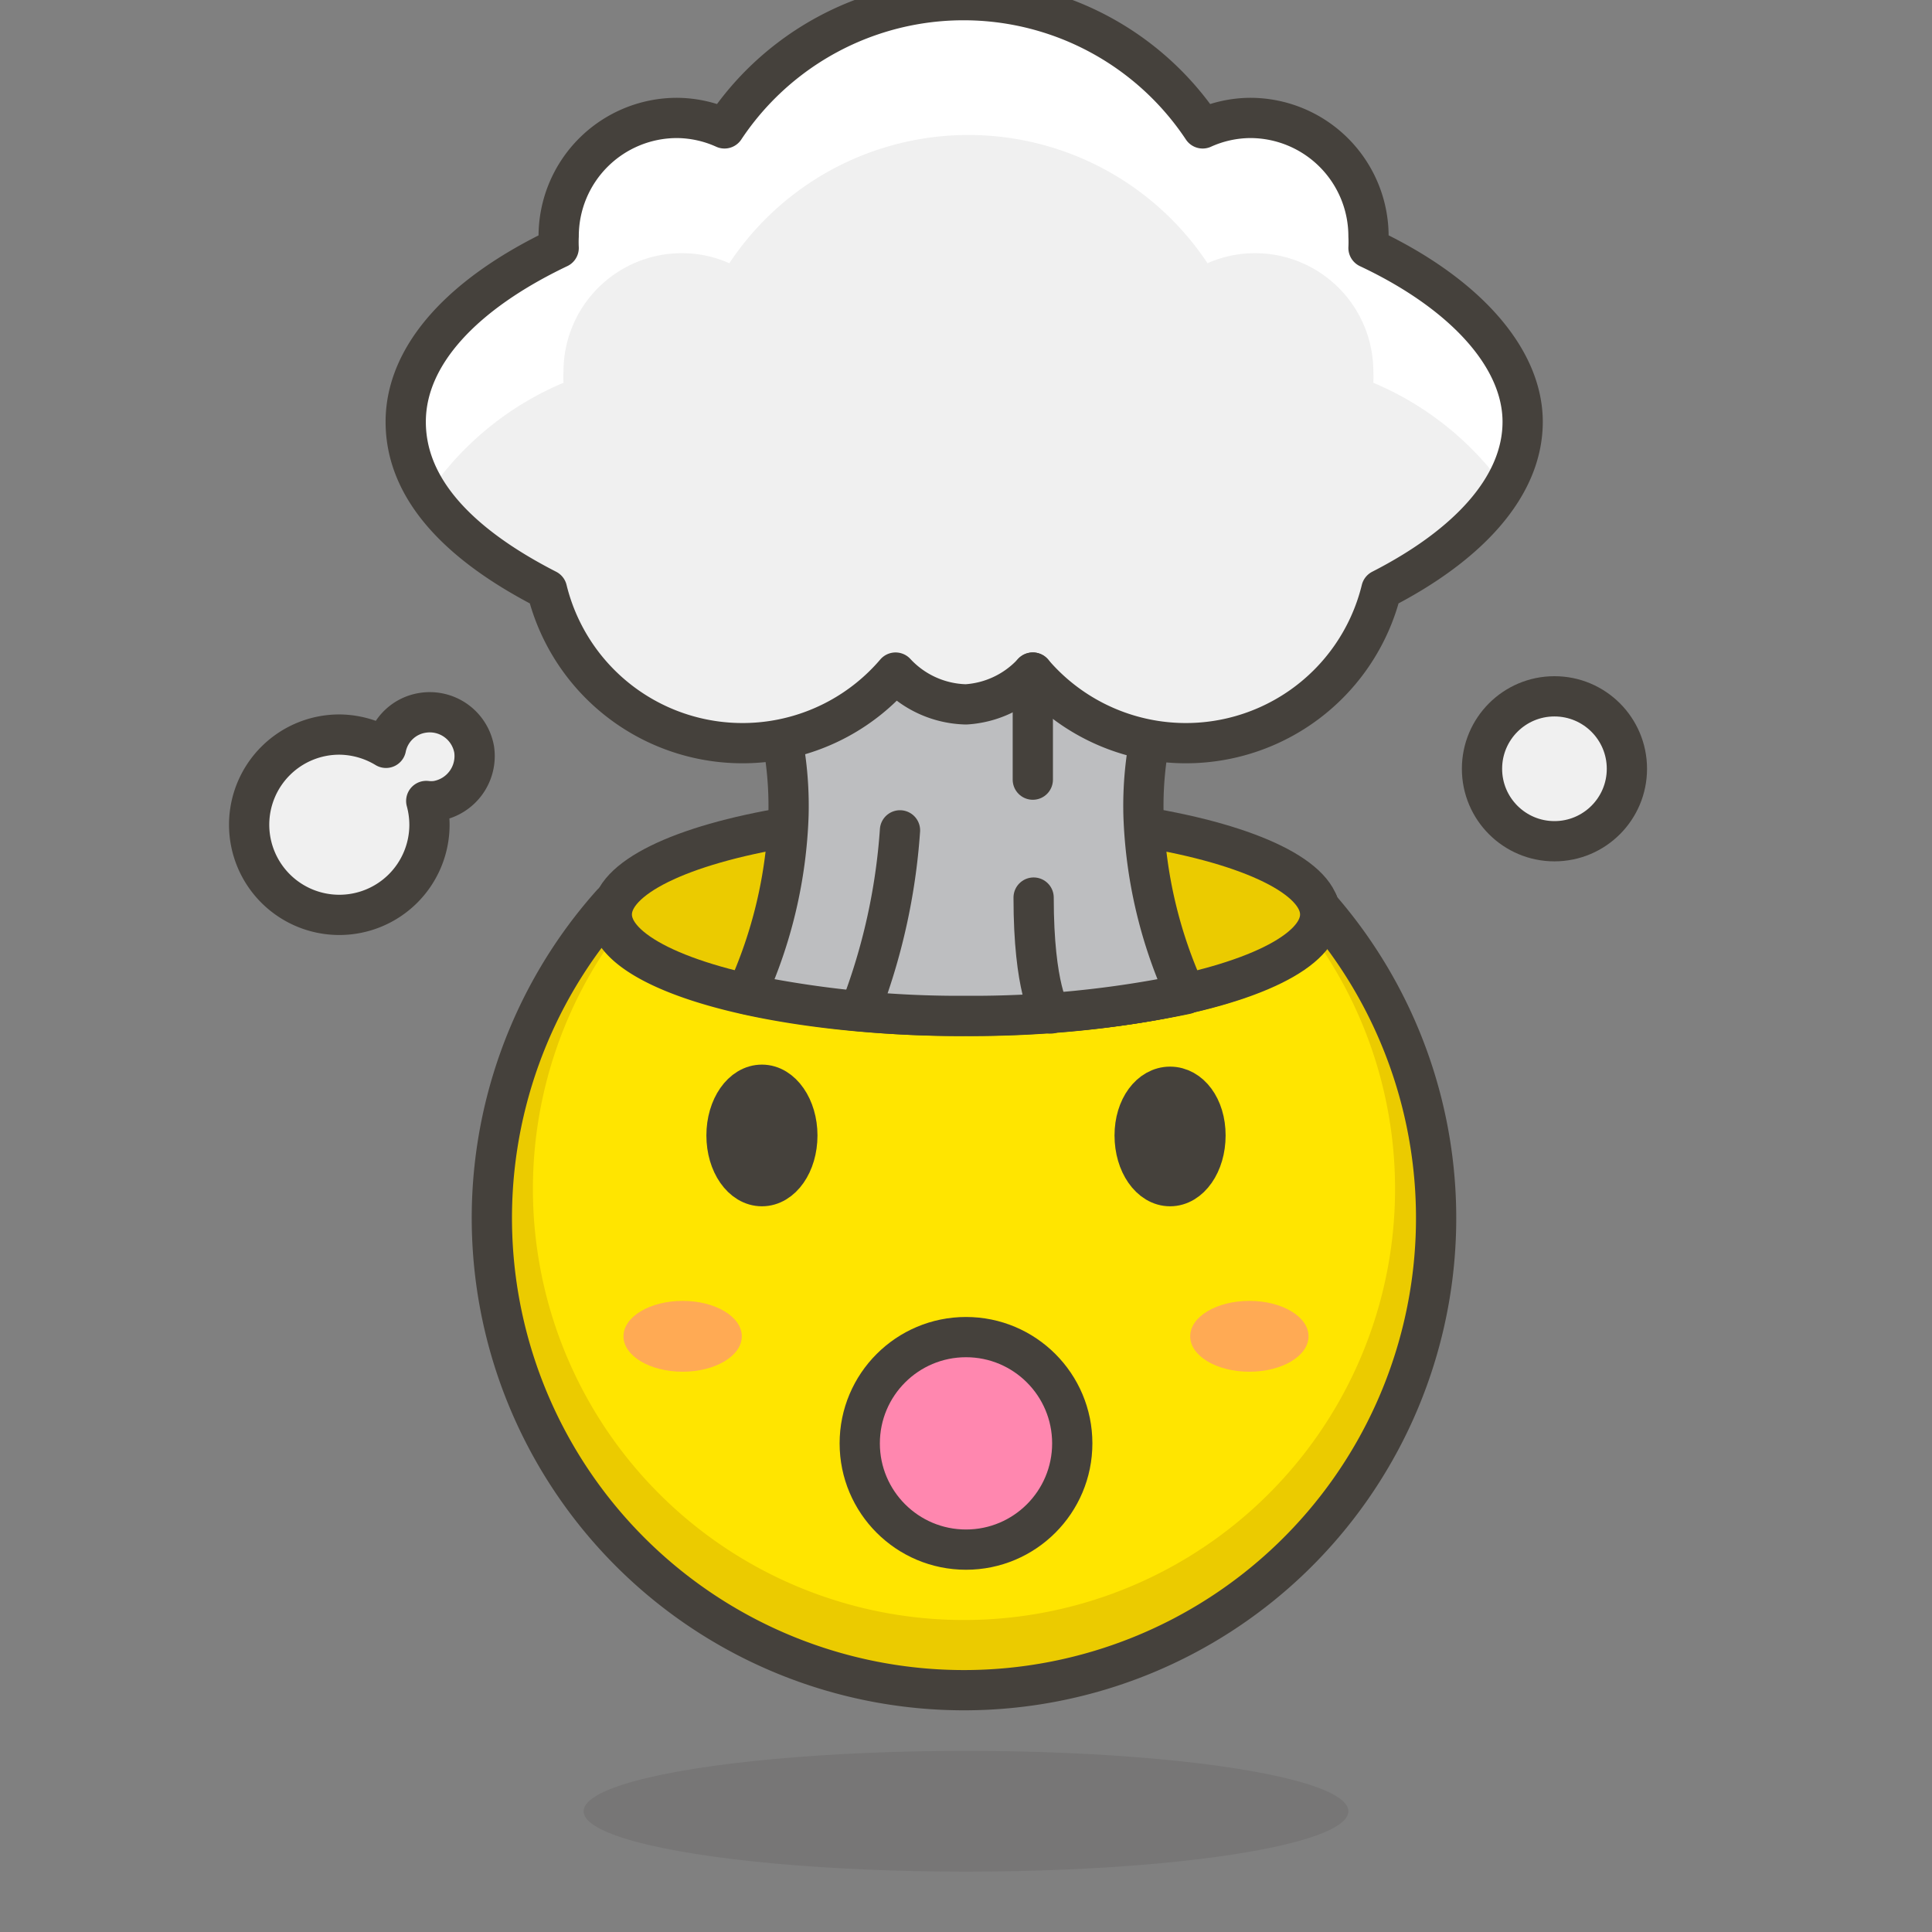 <svg id="Icons" xmlns="http://www.w3.org/2000/svg" viewBox="0 0 48 48"><rect x="0" y="0" width="48" height="48" fill="#808080" stroke="none"/><defs><style>.cls-1,.cls-6{fill:#45413c;}.cls-1{opacity:0.15;}.cls-2{fill:#ffe500;}.cls-3,.cls-9{fill:#ebcb00;}.cls-4{fill:none;}.cls-10,.cls-4,.cls-6,.cls-7,.cls-8,.cls-9{stroke:#45413c;stroke-linecap:round;stroke-linejoin:round;}.cls-5{fill:#ffaa54;}.cls-7{fill:#ff87af;}.cls-11,.cls-8{fill:#f0f0f0;}.cls-10{fill:#bdbec0;}.cls-12{fill:#fff;}</style></defs><title>62-exploding-head</title><g id="_Group_" data-name="&lt;Group&gt;"><ellipse id="_Ellipse_" data-name="&lt;Ellipse&gt;" class="cls-1" cx="24" cy="45" rx="9.5" ry="1.5"/><path class="cls-2" d="M32.75,22.45a.86.86,0,0,1,0,.27c0,1.39-3.94,2.52-8.8,2.52s-8.8-1.13-8.8-2.52a.86.86,0,0,1,.05-.27,11.73,11.73,0,1,0,17.5,0Z"/><path class="cls-3" d="M32.75,22.45a.86.86,0,0,1,0,.27.92.92,0,0,1-.16.49,10.71,10.71,0,1,1-17.28,0,.92.92,0,0,1-.16-.49.86.86,0,0,1,.05-.27,11.73,11.73,0,1,0,17.5,0Z"/><path class="cls-4" d="M32.75,22.45a.86.86,0,0,1,0,.27c0,1.39-3.94,2.52-8.8,2.52s-8.8-1.13-8.8-2.52a.86.86,0,0,1,.05-.27,11.73,11.73,0,1,0,17.5,0Z"/><path id="_Path_" data-name="&lt;Path&gt;" class="cls-5" d="M32.51,33.2c0,.49-.66.88-1.47.88s-1.47-.39-1.47-.88.66-.88,1.47-.88S32.51,32.71,32.51,33.2Z"/><ellipse id="_Ellipse_2" data-name="&lt;Ellipse&gt;" class="cls-5" cx="16.96" cy="33.2" rx="1.47" ry="0.88"/><path id="_Path_2" data-name="&lt;Path&gt;" class="cls-6" d="M19.81,28.21c0,.7-.39,1.26-.88,1.26s-.88-.56-.88-1.26.39-1.26.88-1.26S19.81,27.52,19.81,28.21Z"/><path id="_Path_3" data-name="&lt;Path&gt;" class="cls-6" d="M28.19,28.21c0,.7.39,1.26.88,1.26s.88-.56.88-1.26S29.56,27,29.07,27,28.19,27.52,28.19,28.21Z"/><circle id="_Path_4" data-name="&lt;Path&gt;" class="cls-7" cx="24" cy="35.86" r="2.64"/><circle id="_Path_5" data-name="&lt;Path&gt;" class="cls-8" cx="38.62" cy="19.1" r="1.8"/><path id="_Path_6" data-name="&lt;Path&gt;" class="cls-8" d="M10.5,17.71a1.1,1.1,0,0,0-.91.87,2.27,2.27,0,0,0-1.15-.33,2.24,2.24,0,1,0,2.23,2.24,2.27,2.27,0,0,0-.08-.59,1.06,1.06,0,0,0,.25,0,1.13,1.13,0,0,0,.94-1.28A1.12,1.12,0,0,0,10.5,17.71Z"/><ellipse id="_Path_7" data-name="&lt;Path&gt;" class="cls-9" cx="24" cy="22.72" rx="8.8" ry="2.51"/><path class="cls-10" d="M18.54,24.7a26.1,26.1,0,0,0,5.46.54,26.1,26.1,0,0,0,5.46-.54,11.62,11.62,0,0,1-1.05-4.45,8.8,8.8,0,0,1,.87-4.05H18.72a8.8,8.8,0,0,1,.87,4.05A11.62,11.62,0,0,1,18.54,24.7Z"/><path class="cls-11" d="M34,6.16a2.85,2.85,0,0,0,0-.29,2.94,2.94,0,0,0-2.94-2.94,2.91,2.91,0,0,0-1.18.26,7.13,7.13,0,0,0-11.88,0,2.91,2.91,0,0,0-1.18-.26,2.94,2.94,0,0,0-2.94,2.94,2.85,2.85,0,0,0,0,.29c-2.35,1.12-3.8,2.64-3.8,4.32s1.34,3.06,3.51,4.17a5,5,0,0,0,8.66,2.06A2.46,2.46,0,0,0,24,17.5a2.46,2.46,0,0,0,1.66-.79,5,5,0,0,0,8.66-2.06c2.17-1.11,3.51-2.57,3.51-4.17S36.38,7.28,34,6.16Z"/><path id="_Path_8" data-name="&lt;Path&gt;" class="cls-12" d="M14,9.51a2.85,2.85,0,0,1,0-.29,2.94,2.94,0,0,1,2.94-2.93,2.9,2.9,0,0,1,1.18.25,7.13,7.13,0,0,1,11.88,0,2.9,2.9,0,0,1,1.18-.25,2.94,2.94,0,0,1,2.94,2.93,2.85,2.85,0,0,1,0,.29,7.63,7.63,0,0,1,3.29,2.65,3.2,3.2,0,0,0,.51-1.68c0-1.68-1.45-3.2-3.8-4.32a2.85,2.85,0,0,0,0-.29,2.94,2.94,0,0,0-2.94-2.94,2.91,2.91,0,0,0-1.18.26,7.13,7.13,0,0,0-11.88,0,2.91,2.91,0,0,0-1.18-.26,2.94,2.94,0,0,0-2.94,2.94,2.85,2.85,0,0,0,0,.29c-2.35,1.12-3.8,2.64-3.8,4.32a3.2,3.2,0,0,0,.51,1.68A7.63,7.63,0,0,1,14,9.51Z"/><path class="cls-4" d="M34,6.16a2.85,2.85,0,0,0,0-.29,2.94,2.94,0,0,0-2.94-2.94,2.91,2.91,0,0,0-1.18.26,7.13,7.13,0,0,0-11.88,0,2.91,2.91,0,0,0-1.18-.26,2.94,2.94,0,0,0-2.94,2.94,2.85,2.85,0,0,0,0,.29c-2.35,1.12-3.8,2.64-3.8,4.32s1.34,3.06,3.51,4.17a5,5,0,0,0,8.66,2.06A2.46,2.46,0,0,0,24,17.5a2.46,2.46,0,0,0,1.66-.79,5,5,0,0,0,8.66-2.06c2.17-1.11,3.51-2.57,3.51-4.17S36.38,7.28,34,6.16Z"/><path id="_Path_9" data-name="&lt;Path&gt;" class="cls-8" d="M21.36,25.12a15.33,15.33,0,0,0,1-4.49"/><path id="_Path_10" data-name="&lt;Path&gt;" class="cls-8" d="M26.1,25.18s-.42-.61-.42-2.88"/><line id="_Path_11" data-name="&lt;Path&gt;" class="cls-4" x1="25.66" y1="16.71" x2="25.66" y2="19.37"/></g></svg>